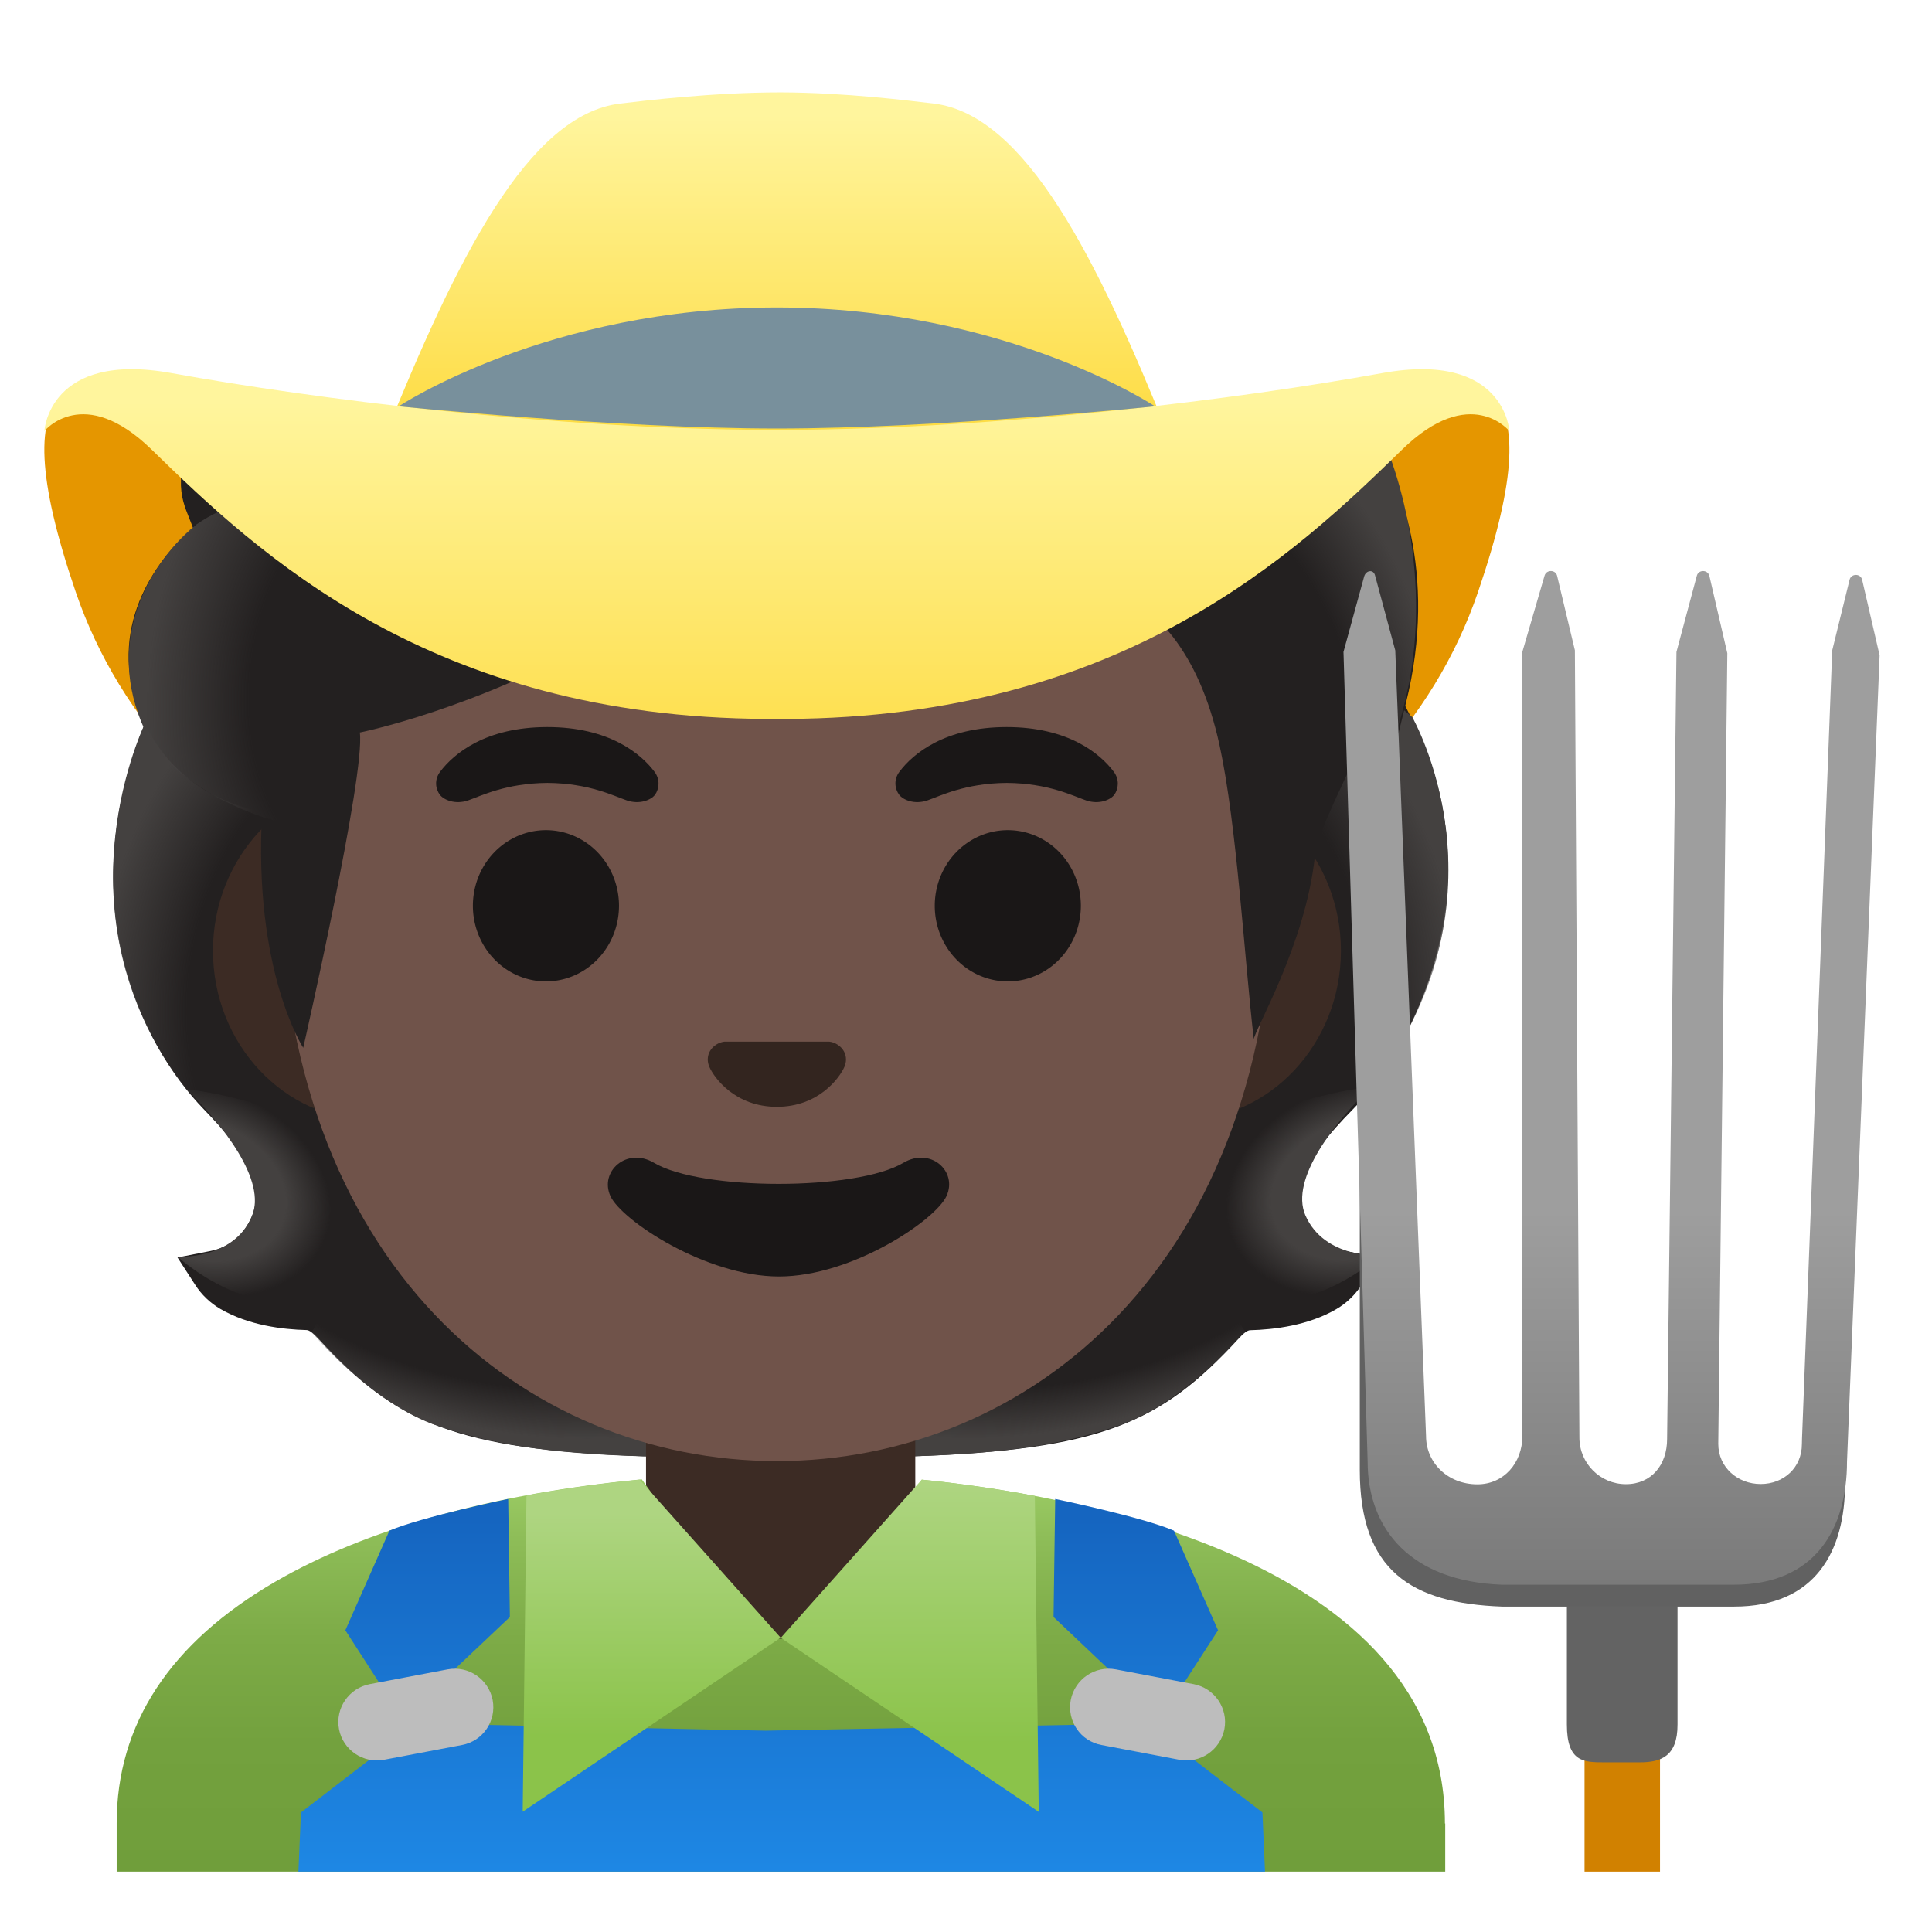 <svg viewBox="0 0 128 128" xmlns="http://www.w3.org/2000/svg">
  <defs>
    <radialGradient id="SVGID_1_" cx="48.153" cy="201.253" gradientTransform="matrix(0.966 -0.26 0.128 0.474 0 0)" gradientUnits="userSpaceOnUse" r="22.987">
      <stop offset="0.728" stop-color="#444140" stop-opacity="0"/>
      <stop offset="1" stop-color="#444140"/>
    </radialGradient>
    <radialGradient id="SVGID_2_" cx="-51.397" cy="146.883" gradientTransform="matrix(-0.966 -0.26 -0.128 0.474 0 0)" gradientUnits="userSpaceOnUse" r="22.842">
      <stop offset="0.728" stop-color="#444140" stop-opacity="0"/>
      <stop offset="1" stop-color="#444140"/>
    </radialGradient>
    <radialGradient id="SVGID_3_" cx="-71.712" cy="83.561" gradientTransform="matrix(-0.075 -0.997 0.831 -0.062 0 0)" gradientUnits="userSpaceOnUse" r="26.407">
      <stop offset="0.725" stop-color="#444140" stop-opacity="0"/>
      <stop offset="1" stop-color="#444140"/>
    </radialGradient>
    <radialGradient id="SVGID_4_" cx="-59.477" cy="-138.802" gradientTransform="matrix(-0.944 0.336 -0.245 -0.711 0 0)" gradientUnits="userSpaceOnUse" r="9.161">
      <stop offset="0.663" stop-color="#444140"/>
      <stop offset="1" stop-color="#444140" stop-opacity="0"/>
    </radialGradient>
    <radialGradient id="SVGID_5_" cx="-64.207" cy="-39.825" gradientTransform="matrix(0.075 -0.997 -0.831 -0.062 0 0)" gradientUnits="userSpaceOnUse" r="26.233">
      <stop offset="0.725" stop-color="#444140" stop-opacity="0"/>
      <stop offset="1" stop-color="#444140"/>
    </radialGradient>
    <radialGradient id="SVGID_6_" cx="37.922" cy="-92.911" gradientTransform="matrix(0.944 0.336 0.245 -0.711 0 0)" gradientUnits="userSpaceOnUse" r="9.103">
      <stop offset="0.663" stop-color="#444140"/>
      <stop offset="1" stop-color="#444140" stop-opacity="0"/>
    </radialGradient>
    <radialGradient id="SVGID_7_" cx="32.57" cy="-28.95" gradientTransform="matrix(0.991 0.137 0.192 -1.4 0 0)" gradientUnits="userSpaceOnUse" r="16.886">
      <stop offset="0.598" stop-color="#444140" stop-opacity="0"/>
      <stop offset="1" stop-color="#444140"/>
    </radialGradient>
    <radialGradient id="SVGID_8_" cx="68.87" cy="78.682" gradientTransform="matrix(0.308 0.952 0.706 -0.228 0 0)" gradientUnits="userSpaceOnUse" r="24.991">
      <stop offset="0.699" stop-color="#444140" stop-opacity="0"/>
      <stop offset="1" stop-color="#444140"/>
    </radialGradient>
    <linearGradient id="SVGID_9_" gradientTransform="matrix(1 0 0 -1 0 0)" gradientUnits="userSpaceOnUse" x1="51.72" x2="51.72" y1="-124" y2="-98.018">
      <stop offset="0" stop-color="#709E3B"/>
      <stop offset="0.328" stop-color="#73A13E"/>
      <stop offset="0.595" stop-color="#7DAB47"/>
      <stop offset="0.839" stop-color="#8DBC57"/>
      <stop offset="1" stop-color="#9CCC65"/>
    </linearGradient>
    <linearGradient id="SVGID_13_" gradientTransform="matrix(1 0 0 -1 0 0)" gradientUnits="userSpaceOnUse" x1="43.175" x2="43.175" y1="-100.269" y2="-115.046">
      <stop offset="0" stop-color="#AED581"/>
      <stop offset="1" stop-color="#8BC34A"/>
    </linearGradient>
    <linearGradient id="SVGID_14_" gradientTransform="matrix(1 0 0 -1 0 0)" gradientUnits="userSpaceOnUse" x1="60.265" x2="60.265" y1="-98.088" y2="-115.522">
      <stop offset="0" stop-color="#AED581"/>
      <stop offset="1" stop-color="#8BC34A"/>
    </linearGradient>
    <linearGradient id="SVGID_17_" gradientTransform="matrix(1 0 0 -1 0 0)" gradientUnits="userSpaceOnUse" x1="106.778" x2="106.778" y1="-108.468" y2="-49.798">
      <stop offset="0" stop-color="#757575"/>
      <stop offset="0.482" stop-color="#9E9E9E"/>
    </linearGradient>
    <linearGradient id="SVGID_10_" gradientTransform="matrix(1 0 0 -1 0 0)" gradientUnits="userSpaceOnUse" x1="51.791" x2="51.791" y1="-124.518" y2="-99.926">
      <stop offset="0" stop-color="#1E88E5"/>
      <stop offset="1" stop-color="#1565C0"/>
    </linearGradient>
    <linearGradient id="SVGID_11_" gradientTransform="matrix(1 0 0 -1 0 0)" gradientUnits="userSpaceOnUse" x1="28.334" x2="28.334" y1="-123.993" y2="-100.615">
      <stop offset="0" stop-color="#1E88E5"/>
      <stop offset="1" stop-color="#1565C0"/>
    </linearGradient>
    <linearGradient id="SVGID_12_" gradientTransform="matrix(-1 0 0 -1 0 0)" gradientUnits="userSpaceOnUse" x1="-75.248" x2="-75.248" y1="-123.993" y2="-100.615">
      <stop offset="0" stop-color="#1E88E5"/>
      <stop offset="1" stop-color="#1565C0"/>
    </linearGradient>
    <linearGradient id="SVGID_15_" gradientTransform="matrix(1 0 0 -1 0 0)" gradientUnits="userSpaceOnUse" x1="51.471" x2="51.471" y1="-7.574" y2="-31.359">
      <stop offset="2.800000e-03" stop-color="#FFF59D"/>
      <stop offset="0.553" stop-color="#FEE565"/>
      <stop offset="0.996" stop-color="#FDD835"/>
    </linearGradient>
    <linearGradient id="SVGID_16_" gradientTransform="matrix(1 0 0 -1 0 0)" gradientUnits="userSpaceOnUse" x1="51.47" x2="51.47" y1="-26.547" y2="-55.575">
      <stop offset="2.800000e-03" stop-color="#FFF59D"/>
      <stop offset="0.553" stop-color="#FEE565"/>
      <stop offset="0.996" stop-color="#FDD835"/>
    </linearGradient>
  </defs>
  <path d="M51.47,37.93 C25.35,37.24 -5.38,8.76 5.01,39.2 C10.99,56.7 31.21,65.23 51.47,64.97 C71.73,65.23 91.95,56.71 97.93,39.2 C108.32,8.76 77.59,37.24 51.47,37.93 Z" fill="#E59600"/>
  <path id="hair_1_" d="M86.54,80.78 L86.54,80.78 C85.5,78.8 86.34,76.84 89.61,73.52 C93.67,69.41 99.02,58.73 93.71,47.96 C93.71,47.96 92.87,46.34 92.88,46.3 L92.13,47.13 C91.98,46.83 91.82,46.52 91.64,46.22 C90.49,46.06 12.65,46.06 11.5,46.22 C11.18,46.78 10.9,47.34 10.64,47.9 L9.65,47.82 C4.75,59.66 9.2,69.05 13.52,73.51 C16.24,76.32 17.7,78.52 16.58,80.82 C16.02,81.97 15.15,82.64 13.91,82.89 L11.76,83.31 L12.93,85.12 C13.35,85.78 13.93,86.33 14.6,86.72 C16.47,87.81 18.73,88.08 20.31,88.12 C20.49,88.12 20.75,88.32 21.14,88.74 C26.22,94.27 30.22,96.03 42.56,96.48 L60.41,96.49 C72.89,96.05 76.9,94.3 82,88.75 C82.39,88.32 82.65,88.13 82.83,88.13 C84.41,88.09 86.68,87.82 88.54,86.73 C89.21,86.34 89.78,85.79 90.21,85.13 L91.38,83.32 L89.23,82.9 C88.04,82.65 87.16,81.96 86.54,80.78 Z" fill="#232020"/>
  <path d="M52.3,96.39 L52.25,87.06 L80.46,84.69 L82.48,88.22 C82.48,88.22 78.5,92.98 74.05,94.47 C70.74,95.58 67.12,96.31 60.19,96.49 L52.3,96.39 Z" fill="url(#SVGID_1_)"/>
  <path d="M50.64,96.39 L50.69,87.12 L22.66,84.76 L20.65,88.27 C20.65,88.27 24.6,93 29.03,94.48 C32.32,95.58 35.92,96.31 42.8,96.49 L50.64,96.39 Z" fill="url(#SVGID_2_)"/>
  <path d="M51.72,90.68 L42.8,90.68 L42.8,101.36 C42.8,106.19 46.43,110.1 50.91,110.1 L52.53,110.1 C57.01,110.1 60.64,106.18 60.64,101.36 L60.64,90.68 L51.72,90.68 Z" fill="#3C2B24"/>
  <path d="M91.03,71.78 C89.42,73.93 86.76,76.36 86.46,78.25 C89.44,62.09 76.43,64.01 73.74,56.63 C73.2,55.14 72.7,53.61 72.64,52.02 C72.59,50.83 79.95,39.57 80.64,38.56 C81.48,37.32 93.57,47.51 93.57,47.51 C93.56,47.53 100.38,59.29 91.03,71.78 Z" fill="url(#SVGID_3_)"/>
  <path d="M80.18,84.32 C73.07,73.97 90.85,71.99 90.85,71.99 C88.52,74.27 85.42,78.09 86.49,80.53 C87.76,83.41 91.43,83.18 91.43,83.18 C91.43,83.18 85,89.06 80.18,84.32 Z" fill="url(#SVGID_4_)"/>
  <path d="M78.31,51.78 L71.07,51.78 L31.87,51.78 L24.63,51.78 C18.84,51.78 14.11,56.82 14.11,62.99 C14.11,69.16 18.84,74.2 24.63,74.2 L31.87,74.2 L71.08,74.2 L78.32,74.2 C84.11,74.2 88.84,69.16 88.84,62.99 C88.84,56.82 84.1,51.78 78.31,51.78 Z" fill="#3C2B24"/>
  <path d="M51.47,13.11 L51.47,13.11 L51.47,13.11 C34.37,13.11 18.54,31.39 18.54,57.7 C18.54,83.87 34.85,96.8 51.47,96.8 C68.09,96.8 84.4,83.87 84.4,57.7 C84.4,31.39 68.57,13.11 51.47,13.11 Z" fill="#70534A"/>
  <path d="M41.01,60.01 A4.84 5.01 0 1 1 31.33,60.01 A4.84 5.01 0 1 1 41.01,60.01 Z" fill="#1A1717"/>
  <path d="M71.61,60.01 A4.84 5.01 0 1 1 61.93,60.01 A4.84 5.01 0 1 1 71.61,60.01 Z" fill="#1A1717"/>
  <path id="mouth" d="M59.85,77.04 C56.72,78.9 46.46,78.9 43.33,77.04 C41.53,75.97 39.7,77.61 40.44,79.24 C41.17,80.85 46.77,84.57 51.61,84.57 C56.45,84.57 61.97,80.85 62.71,79.24 C63.46,77.6 61.65,75.97 59.85,77.04 Z" fill="#1A1717"/>
  <path d="M43.36,51.13 C42.45,49.92 40.34,48.17 36.26,48.17 C32.18,48.17 30.07,49.92 29.16,51.13 C28.76,51.66 28.86,52.28 29.14,52.65 C29.4,53 30.16,53.32 31.01,53.03 C31.86,52.74 33.5,51.89 36.27,51.87 C39.03,51.89 40.68,52.74 41.53,53.03 C42.38,53.32 43.14,53 43.4,52.65 C43.66,52.28 43.76,51.66 43.36,51.13 Z" fill="#1A1717"/>
  <path d="M73.79,51.13 C72.88,49.92 70.77,48.17 66.69,48.17 C62.61,48.17 60.5,49.92 59.59,51.13 C59.19,51.66 59.29,52.28 59.57,52.65 C59.83,53 60.59,53.32 61.44,53.03 C62.29,52.74 63.93,51.89 66.7,51.87 C69.46,51.89 71.11,52.74 71.96,53.03 C72.81,53.32 73.57,53 73.83,52.65 C74.09,52.28 74.19,51.66 73.79,51.13 Z" fill="#1A1717"/>
  <path id="nose" d="M55.26,69.09 C55.16,69.05 55.05,69.02 54.94,69.01 L48,69.01 C47.89,69.02 47.79,69.05 47.68,69.09 C47.05,69.35 46.7,70 47,70.69 C47.3,71.38 48.68,73.33 51.47,73.33 C54.26,73.33 55.64,71.38 55.94,70.69 C56.24,70 55.89,69.35 55.26,69.09 Z" fill="#33251F"/>
  <path d="M12.16,71.94 C13.77,74.07 16.41,76.49 16.7,78.37 C13.74,62.32 26.67,64.22 29.34,56.89 C29.88,55.41 30.37,53.89 30.44,52.31 C30.49,51.13 23.17,39.94 22.5,38.94 C21.67,37.71 9.65,47.84 9.65,47.84 C9.65,47.84 3.4,60.38 12.16,71.94 Z" fill="url(#SVGID_5_)"/>
  <path d="M22.94,84.4 C30,74.12 12.34,72.15 12.34,72.15 C14.66,74.42 17.74,78.22 16.67,80.63 C15.41,83.49 11.76,83.26 11.76,83.26 C11.76,83.26 18.15,89.11 22.94,84.4 Z" fill="url(#SVGID_6_)"/>
  <path id="hair" d="M90.86,28.86 C90.7,28.62 90.52,28.36 90.33,28.11 C89.98,28.17 89.59,28.24 89.21,28.3 C88.83,27.58 88.49,27.01 88.24,26.64 C88.18,26.56 83.41,27.46 76.32,28.38 L24.58,28.38 C18.57,27.57 14.56,26.77 14.24,26.64 C14.04,27.24 13.89,27.82 13.78,28.38 L12.76,28.38 C11.34,32.39 12.19,33.3 12.79,34.99 C10.31,37.09 6.95,41.66 9.34,47.37 C11.75,53.15 17.37,53.75 17.37,53.75 C16.76,64.3 20.09,69.42 20.09,69.42 C20.09,69.42 24.22,51.3 23.84,48.53 C23.84,48.53 31.46,47.02 40.11,42.07 C45.96,38.72 49.95,34.8 56.52,33.32 C66.52,31.07 68.75,38.31 68.75,38.31 C68.75,38.31 78,36.53 80.8,49.38 C81.95,54.67 82.44,63.5 83.07,68.87 C83.02,68.4 86.51,62.59 87.12,56.69 C87.29,55.05 89.19,51.65 90.55,48.37 C91.12,49.44 91.77,50.73 91.96,51.38 C91.96,51.38 93.06,46.92 93.14,46.61 C95.34,37.83 92.59,31.48 90.86,28.86 Z" fill="#232020"/>
  <path d="M12.56,35.13 C10.19,37.25 7,41.97 9.35,47.81 C11.12,52.22 17.44,54.14 17.44,54.14 C17.44,54.16 18.7,54.54 19.35,54.54 L20.83,32.52 C17.8,32.52 14.89,33.43 13.01,34.75 C13.03,34.78 12.55,35.1 12.56,35.13 Z" fill="url(#SVGID_7_)"/>
  <path d="M86.75,57.5 C86.91,55.95 91.09,53.9 92.89,47.24 C93.08,46.53 93.24,45.81 93.39,45.09 C94.85,37 92.23,29.57 90.6,27.11 C88.34,23.7 78.84,30.48 80.46,33.19 C85.52,41.66 85.36,49.38 86.75,57.5 Z" fill="url(#SVGID_8_)"/>
  <path d="M95.73,120.81 C95.73,103.02 70.17,98.92 61.07,98.03 L53.4,108.57 L50.07,108.57 L42.52,98.01 C32.67,98.94 24.29,101.28 18.24,104.79 C11.26,108.84 7.73,114.23 7.73,120.8 L7.73,124 L95.75,124 L95.75,120.81 Z" fill="url(#SVGID_9_)"/>
  <path d="M83.64,120.08 L76.47,114.56 L76.72,114.17 L50.73,114.66 L26.86,114.17 L27.11,114.56 L19.94,120.08 L19.77,124 L83.81,124 Z" fill="url(#SVGID_10_)"/>
  <path d="M33.78,107.13 L33.67,99.31 C33.67,99.31 27.88,100.51 25.8,101.41 L22.88,108.01 L26.66,113.87 L33.78,107.13 Z" fill="url(#SVGID_11_)"/>
  <path d="M69.8,107.13 L69.91,99.31 C69.91,99.31 75.7,100.51 77.78,101.41 L80.7,108.01 L76.91,113.87 L69.8,107.13 Z" fill="url(#SVGID_12_)"/>
  <path d="M72.97,115.61 L78.14,116.59 C79.52,116.85 80.85,115.94 81.12,114.56 L81.12,114.56 C81.38,113.18 80.47,111.85 79.09,111.58 L73.92,110.6 C72.54,110.34 71.21,111.25 70.94,112.63 L70.94,112.63 C70.68,114.02 71.58,115.35 72.97,115.61 Z" fill="#BDBDBD"/>
  <path d="M30.61,115.61 L25.44,116.59 C24.06,116.85 22.72,115.94 22.46,114.56 L22.46,114.56 C22.2,113.18 23.11,111.85 24.49,111.58 L29.66,110.6 C31.04,110.34 32.37,111.25 32.64,112.63 L32.64,112.63 C32.9,114.02 32,115.35 30.61,115.61 Z" fill="#BDBDBD"/>
  <path d="M42.38,98.03 C39.77,98.28 37.27,98.64 34.88,99.08 L34.63,120.03 L51.72,108.5 L42.38,98.03 Z" fill="url(#SVGID_13_)"/>
  <path d="M68.56,99.11 C65.6,98.55 62.97,98.22 61.07,98.03 L61.07,98.03 L51.73,108.51 L68.82,120.04 L68.56,99.11 Z" fill="url(#SVGID_14_)"/>
  <path d="M77.49,29.04 C72.67,17.05 67.93,7.59 61.86,6.86 C60.24,6.67 56,6.13 51.71,6.12 C47.26,6.12 42.76,6.66 41.09,6.86 C35.02,7.59 30.28,17.05 25.45,29.03 C22.83,35.53 80.11,35.53 77.49,29.04 Z" fill="url(#SVGID_15_)"/>
  <path d="M91.57,24.72 C82.14,26.43 66.39,28.42 52.04,28.48 C51.85,28.48 51.66,28.48 51.47,28.48 C51.28,28.48 51.09,28.48 50.9,28.48 C36.55,28.42 20.8,26.43 11.37,24.72 C3.23,23.24 2.94,28.56 2.94,28.56 C2.94,28.56 5.52,25.37 10.05,29.79 C17.08,36.65 28.53,47.54 50.82,47.63 C51.04,47.63 51.25,47.62 51.47,47.62 C51.69,47.62 51.9,47.63 52.12,47.63 C74.42,47.53 85.86,36.65 92.89,29.79 C97.42,25.37 100,28.56 100,28.56 C100,28.56 99.71,23.24 91.57,24.72 Z" fill="url(#SVGID_16_)"/>
  <path d="M51.47,20.37 C36.29,20.37 26.42,26.92 26.42,26.92 C26.42,26.92 40.79,28.39 51.47,28.39 C62.15,28.39 76.52,26.92 76.52,26.92 C76.52,26.92 66.65,20.37 51.47,20.37 Z" fill="#78909C"/>
  <path d="M109.98,109.01 L109.98,124 L104.98,124 L104.98,109.01 L109.98,109.01 Z" fill="#D18100"/>
  <path d="M108.64,116.76 L106.32,116.76 C104.93,116.76 103.81,116.76 103.81,114.25 L103.81,102.24 L111.14,102.24 L111.14,114.25 C111.15,116.38 110.02,116.76 108.64,116.76 Z" fill="#636363"/>
  <path d="M116.73,99.5 C114.89,99.5 108.99,99.56 107.66,99.56 C105.54,99.56 99.92,99.37 97.63,99.37 C90.15,99.37 90.09,72.68 90.09,72.68 L90.09,97.39 C90.09,104.08 93.51,106.22 99.51,106.44 L114.89,106.44 C120.31,106.44 122.24,102.73 122.24,98.29 L121.86,93.43 C121.84,93.44 120.39,99.5 116.73,99.5 Z" fill="#616161"/>
  <path d="M123.37,38.4 C123.26,37.98 122.64,37.99 122.54,38.41 L121.39,43.09 L119.39,95.27 C119.39,95.27 119.38,95.54 119.38,95.68 C119.38,97.22 118.19,98.32 116.65,98.32 C115.11,98.32 113.84,97.2 113.84,95.66 C113.84,95.44 114.44,43.28 114.44,43.28 L113.25,38.15 C113.14,37.73 112.53,37.73 112.42,38.14 L111.07,43.19 L110.45,95.34 C110.45,97.04 109.42,98.33 107.72,98.33 C106.02,98.33 104.64,96.95 104.64,95.25 L104.34,43.08 L103.16,38.14 C103.05,37.73 102.45,37.73 102.33,38.14 L100.83,43.29 L100.86,95.15 C100.86,96.91 99.64,98.34 97.88,98.34 C95.92,98.34 94.48,96.91 94.48,95.15 L92.44,43.09 L91.1,38.12 C90.99,37.7 90.5,37.78 90.38,38.19 L89.01,43.19 L90.61,96.82 C90.61,101.34 93.49,104.76 99.49,104.99 L114.87,104.99 C120.29,104.99 122.37,101.26 122.37,96.82 L124.53,43.42 L123.37,38.4 Z" fill="url(#SVGID_17_)"/>
</svg>